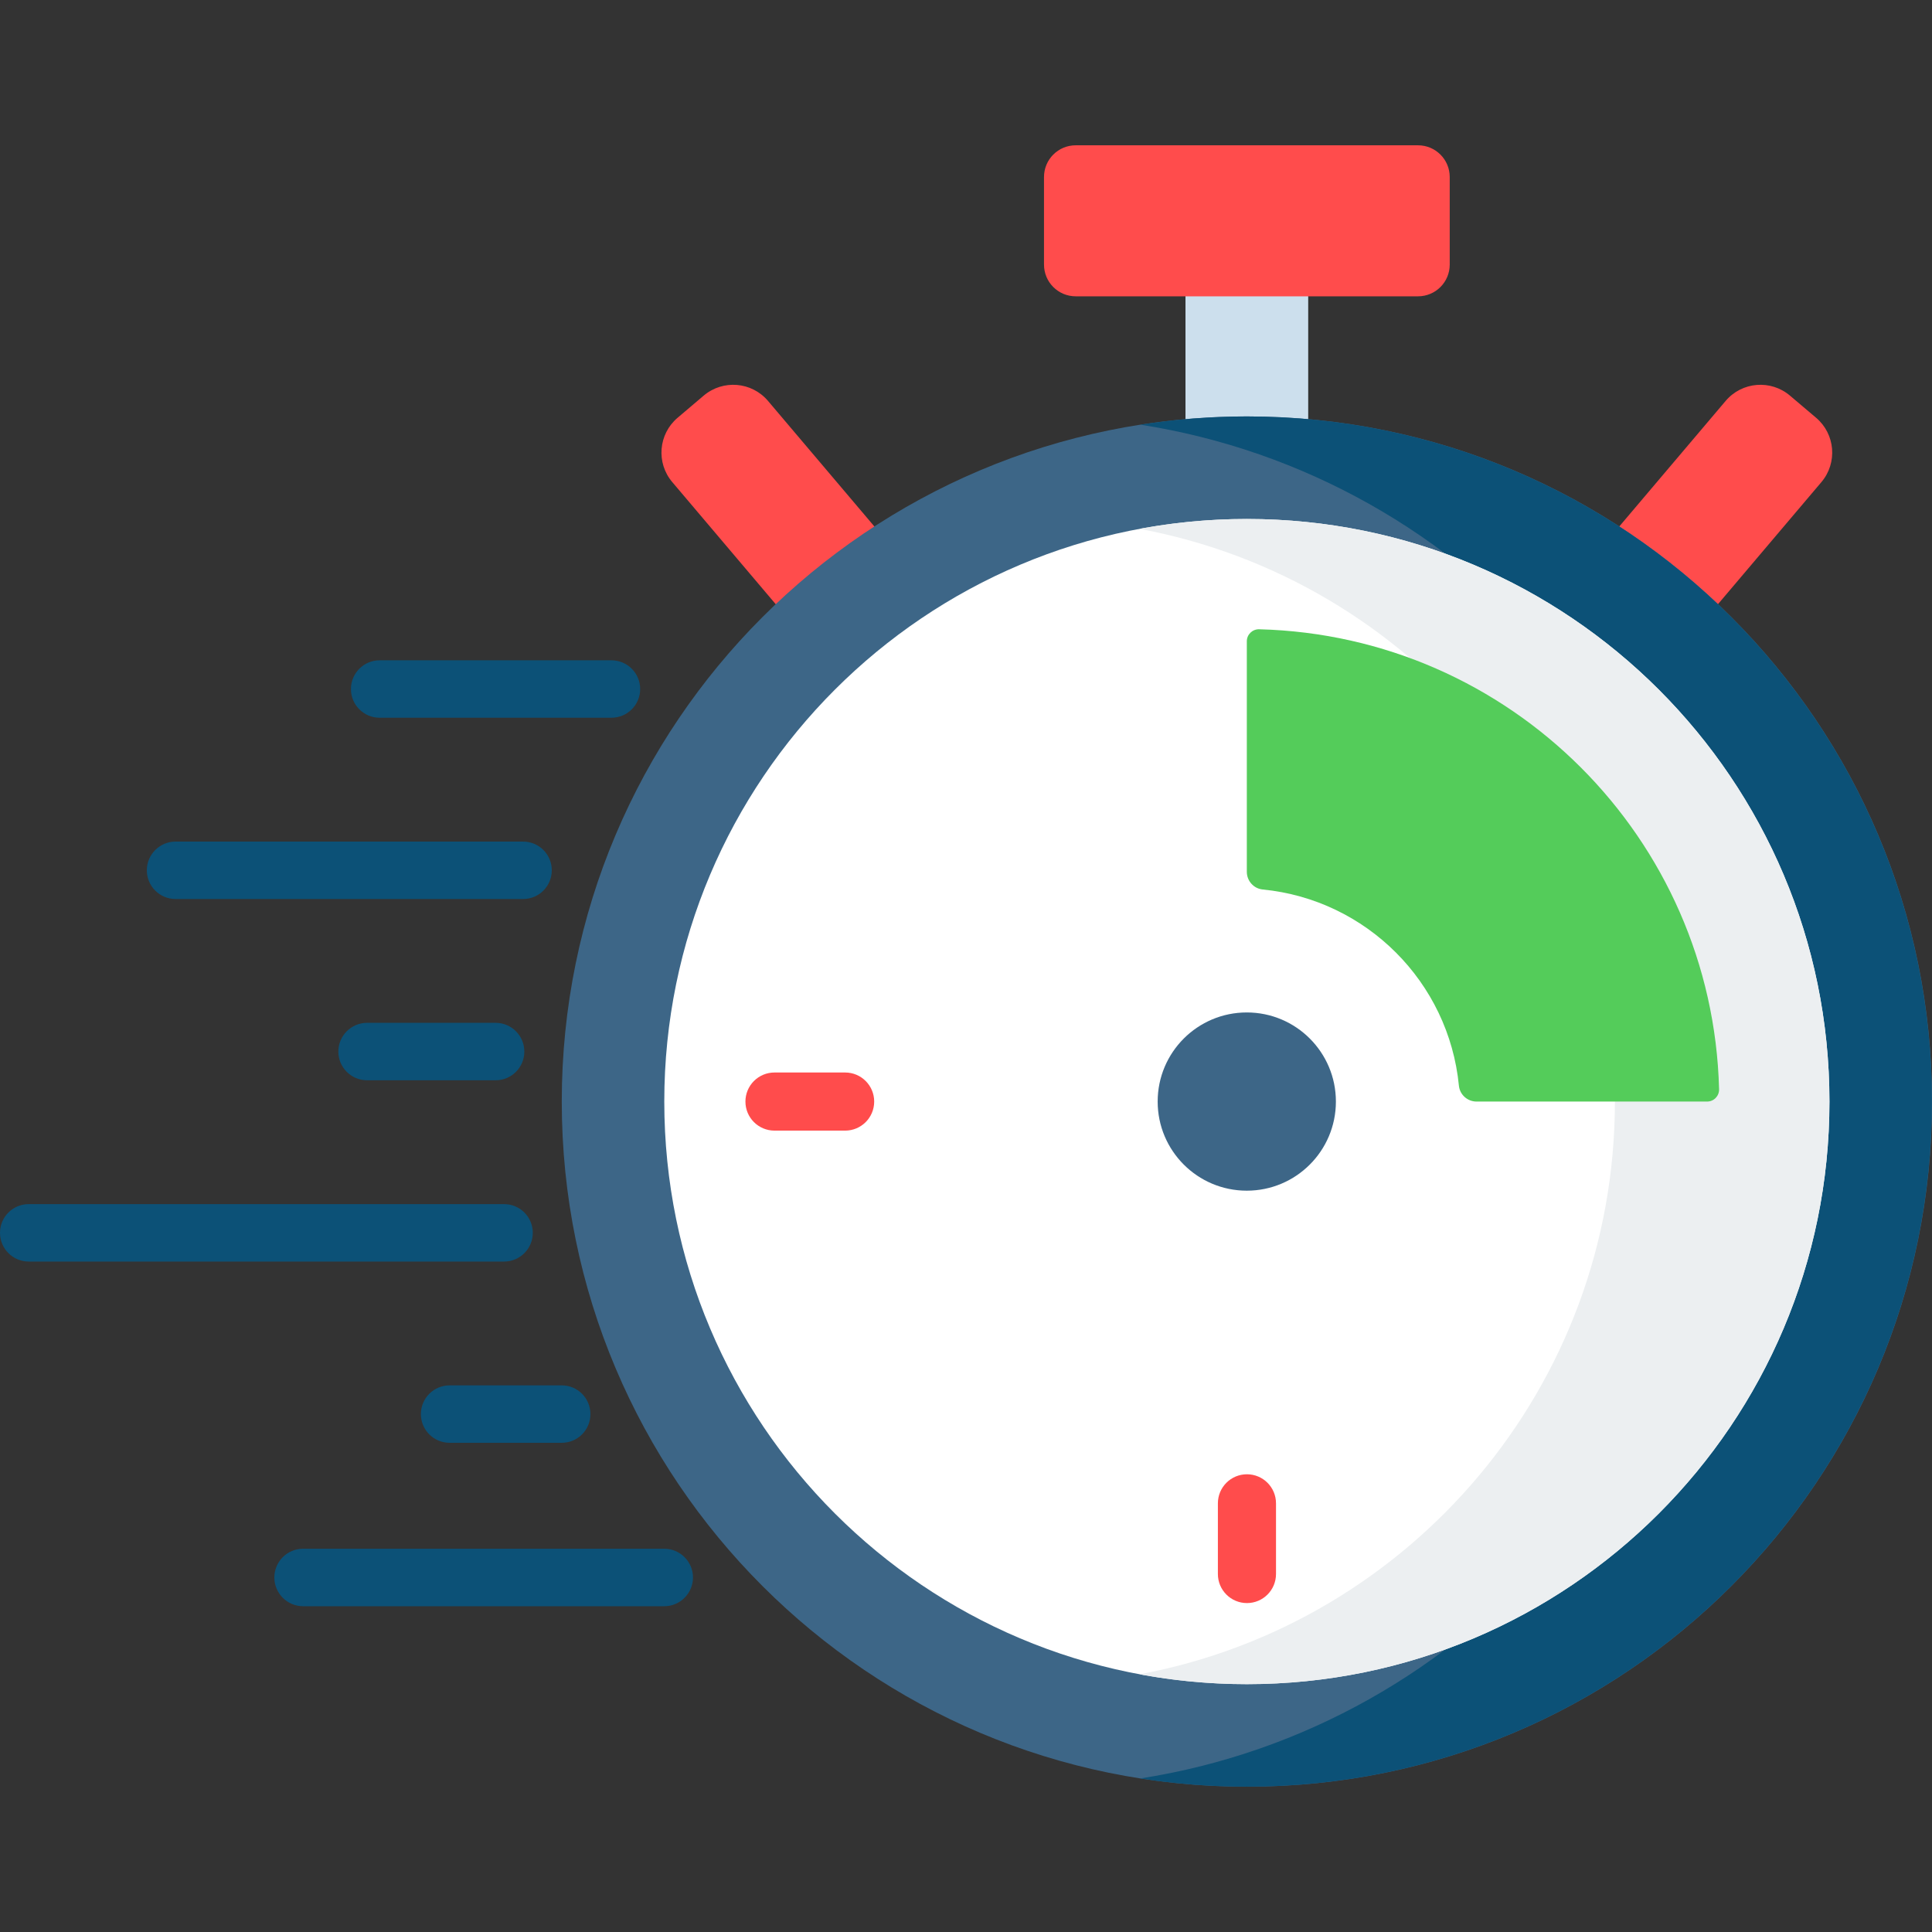 <svg width="48" height="48" viewBox="0 0 48 48" fill="none" xmlns="http://www.w3.org/2000/svg">
<rect x="0" y="0" width="48" height="48" fill="#333333" stroke="none"/>
<g id="stopwatch" clip-path="url(#clip0_6427_14632)">
<g id="Group">
<path id="Vector" d="M24.474 16.326L22.094 18.342L16.703 11.978C16.297 11.5 16.357 10.784 16.835 10.379L17.483 9.829C17.962 9.424 18.677 9.483 19.082 9.962L24.474 16.326Z" fill="#FF4C4C"/>
<path id="Vector_2" d="M37.48 16.326L39.86 18.342L45.252 11.978C45.657 11.5 45.598 10.784 45.12 10.379L44.471 9.829C43.993 9.424 43.277 9.483 42.872 9.962L37.48 16.326Z" fill="#FF4C4C"/>
</g>
<path id="Vector_3" d="M32.502 6.445H29.453V12.894H32.502V6.445Z" fill="#CCDFED"/>
<path id="Vector_4" d="M30.979 44.39C40.38 44.39 48.001 36.769 48.001 27.368C48.001 17.967 40.38 10.346 30.979 10.346C21.578 10.346 13.957 17.967 13.957 27.368C13.957 36.769 21.578 44.39 30.979 44.39Z" fill="#3D6687"/>
<path id="Vector_5" d="M30.976 10.346C30.077 10.346 29.194 10.416 28.332 10.551C36.477 11.821 42.71 18.866 42.71 27.368C42.71 35.87 36.477 42.915 28.332 44.185C29.194 44.32 30.077 44.39 30.976 44.39C40.377 44.39 47.998 36.769 47.998 27.368C47.998 17.967 40.377 10.346 30.976 10.346Z" fill="#0C5177"/>
<path id="Vector_6" d="M30.978 41.842C38.972 41.842 45.452 35.362 45.452 27.368C45.452 19.374 38.972 12.894 30.978 12.894C22.984 12.894 16.504 19.374 16.504 27.368C16.504 35.362 22.984 41.842 30.978 41.842Z" fill="white"/>
<path id="Vector_7" d="M30.977 12.894C30.067 12.894 29.176 12.979 28.312 13.139C35.033 14.39 40.122 20.285 40.122 27.368C40.122 34.452 35.033 40.346 28.312 41.597C29.176 41.758 30.067 41.843 30.977 41.843C38.971 41.843 45.452 35.362 45.452 27.368C45.452 19.374 38.971 12.894 30.977 12.894Z" fill="#ECEFF1"/>
<path id="Vector_8" d="M35.23 7.362H26.726C26.29 7.362 25.938 7.009 25.938 6.574V4.398C25.938 3.962 26.29 3.61 26.726 3.61H35.23C35.665 3.61 36.018 3.962 36.018 4.398V6.574C36.018 7.01 35.665 7.362 35.23 7.362Z" fill="#FF4C4C"/>
<path id="Vector_9" d="M30.976 29.582C32.199 29.582 33.19 28.591 33.19 27.368C33.19 26.145 32.199 25.154 30.976 25.154C29.753 25.154 28.762 26.145 28.762 27.368C28.762 28.591 29.753 29.582 30.976 29.582Z" fill="#3D6687"/>
<path id="Vector_10" d="M31.284 15.634C31.116 15.63 30.977 15.764 30.977 15.932V21.66C30.977 21.885 31.147 22.077 31.371 22.099C33.947 22.351 35.994 24.398 36.246 26.973C36.268 27.198 36.459 27.368 36.685 27.368H42.412C42.581 27.368 42.715 27.229 42.71 27.06C42.55 20.822 37.522 15.795 31.284 15.634Z" fill="#54CC5A"/>
<g id="Group_2">
<path id="Vector_11" d="M30.258 37.35V39.106C30.258 39.505 30.581 39.828 30.98 39.828C31.379 39.828 31.702 39.505 31.702 39.106V37.35C31.702 36.951 31.379 36.628 30.98 36.628C30.581 36.628 30.258 36.951 30.258 37.35Z" fill="#FF4C4C"/>
<path id="Vector_12" d="M21.719 27.368C21.719 26.969 21.396 26.646 20.997 26.646H19.242C18.843 26.646 18.52 26.969 18.52 27.368C18.52 27.767 18.843 28.09 19.242 28.09H20.997C21.396 28.09 21.719 27.767 21.719 27.368Z" fill="#FF4C4C"/>
</g>
<g id="Group_3">
<path id="Vector_13" d="M15.191 17.832H9.432C9.038 17.832 8.719 17.513 8.719 17.119C8.719 16.725 9.038 16.405 9.432 16.405H15.191C15.585 16.405 15.905 16.725 15.905 17.119C15.905 17.513 15.585 17.832 15.191 17.832Z" fill="#0C5177"/>
<path id="Vector_14" d="M12.314 26.839H9.12C8.726 26.839 8.406 26.52 8.406 26.126C8.406 25.732 8.726 25.412 9.12 25.412H12.314C12.708 25.412 13.027 25.732 13.027 26.126C13.027 26.52 12.708 26.839 12.314 26.839Z" fill="#0C5177"/>
<path id="Vector_15" d="M13.956 35.846H11.171C10.776 35.846 10.457 35.527 10.457 35.133C10.457 34.738 10.776 34.419 11.171 34.419H13.956C14.35 34.419 14.669 34.738 14.669 35.133C14.669 35.527 14.35 35.846 13.956 35.846Z" fill="#0C5177"/>
<path id="Vector_16" d="M12.996 22.336H4.362C3.968 22.336 3.648 22.017 3.648 21.622C3.648 21.228 3.968 20.909 4.362 20.909H12.996C13.39 20.909 13.709 21.228 13.709 21.622C13.709 22.017 13.39 22.336 12.996 22.336Z" fill="#0C5177"/>
<path id="Vector_17" d="M12.524 31.343H0.714C0.319 31.343 0 31.023 0 30.629C0 30.235 0.319 29.916 0.714 29.916H12.524C12.918 29.916 13.237 30.235 13.237 30.629C13.237 31.023 12.918 31.343 12.524 31.343Z" fill="#0C5177"/>
<path id="Vector_18" d="M16.503 39.906H7.53C7.136 39.906 6.816 39.586 6.816 39.192C6.816 38.798 7.136 38.478 7.53 38.478H16.503C16.897 38.478 17.217 38.798 17.217 39.192C17.217 39.586 16.897 39.906 16.503 39.906Z" fill="#0C5177"/>
</g>
</g>
<defs>
<clipPath id="clip0_6427_14632">
<rect width="48" height="48" fill="white"/>
</clipPath>
</defs>
</svg>
